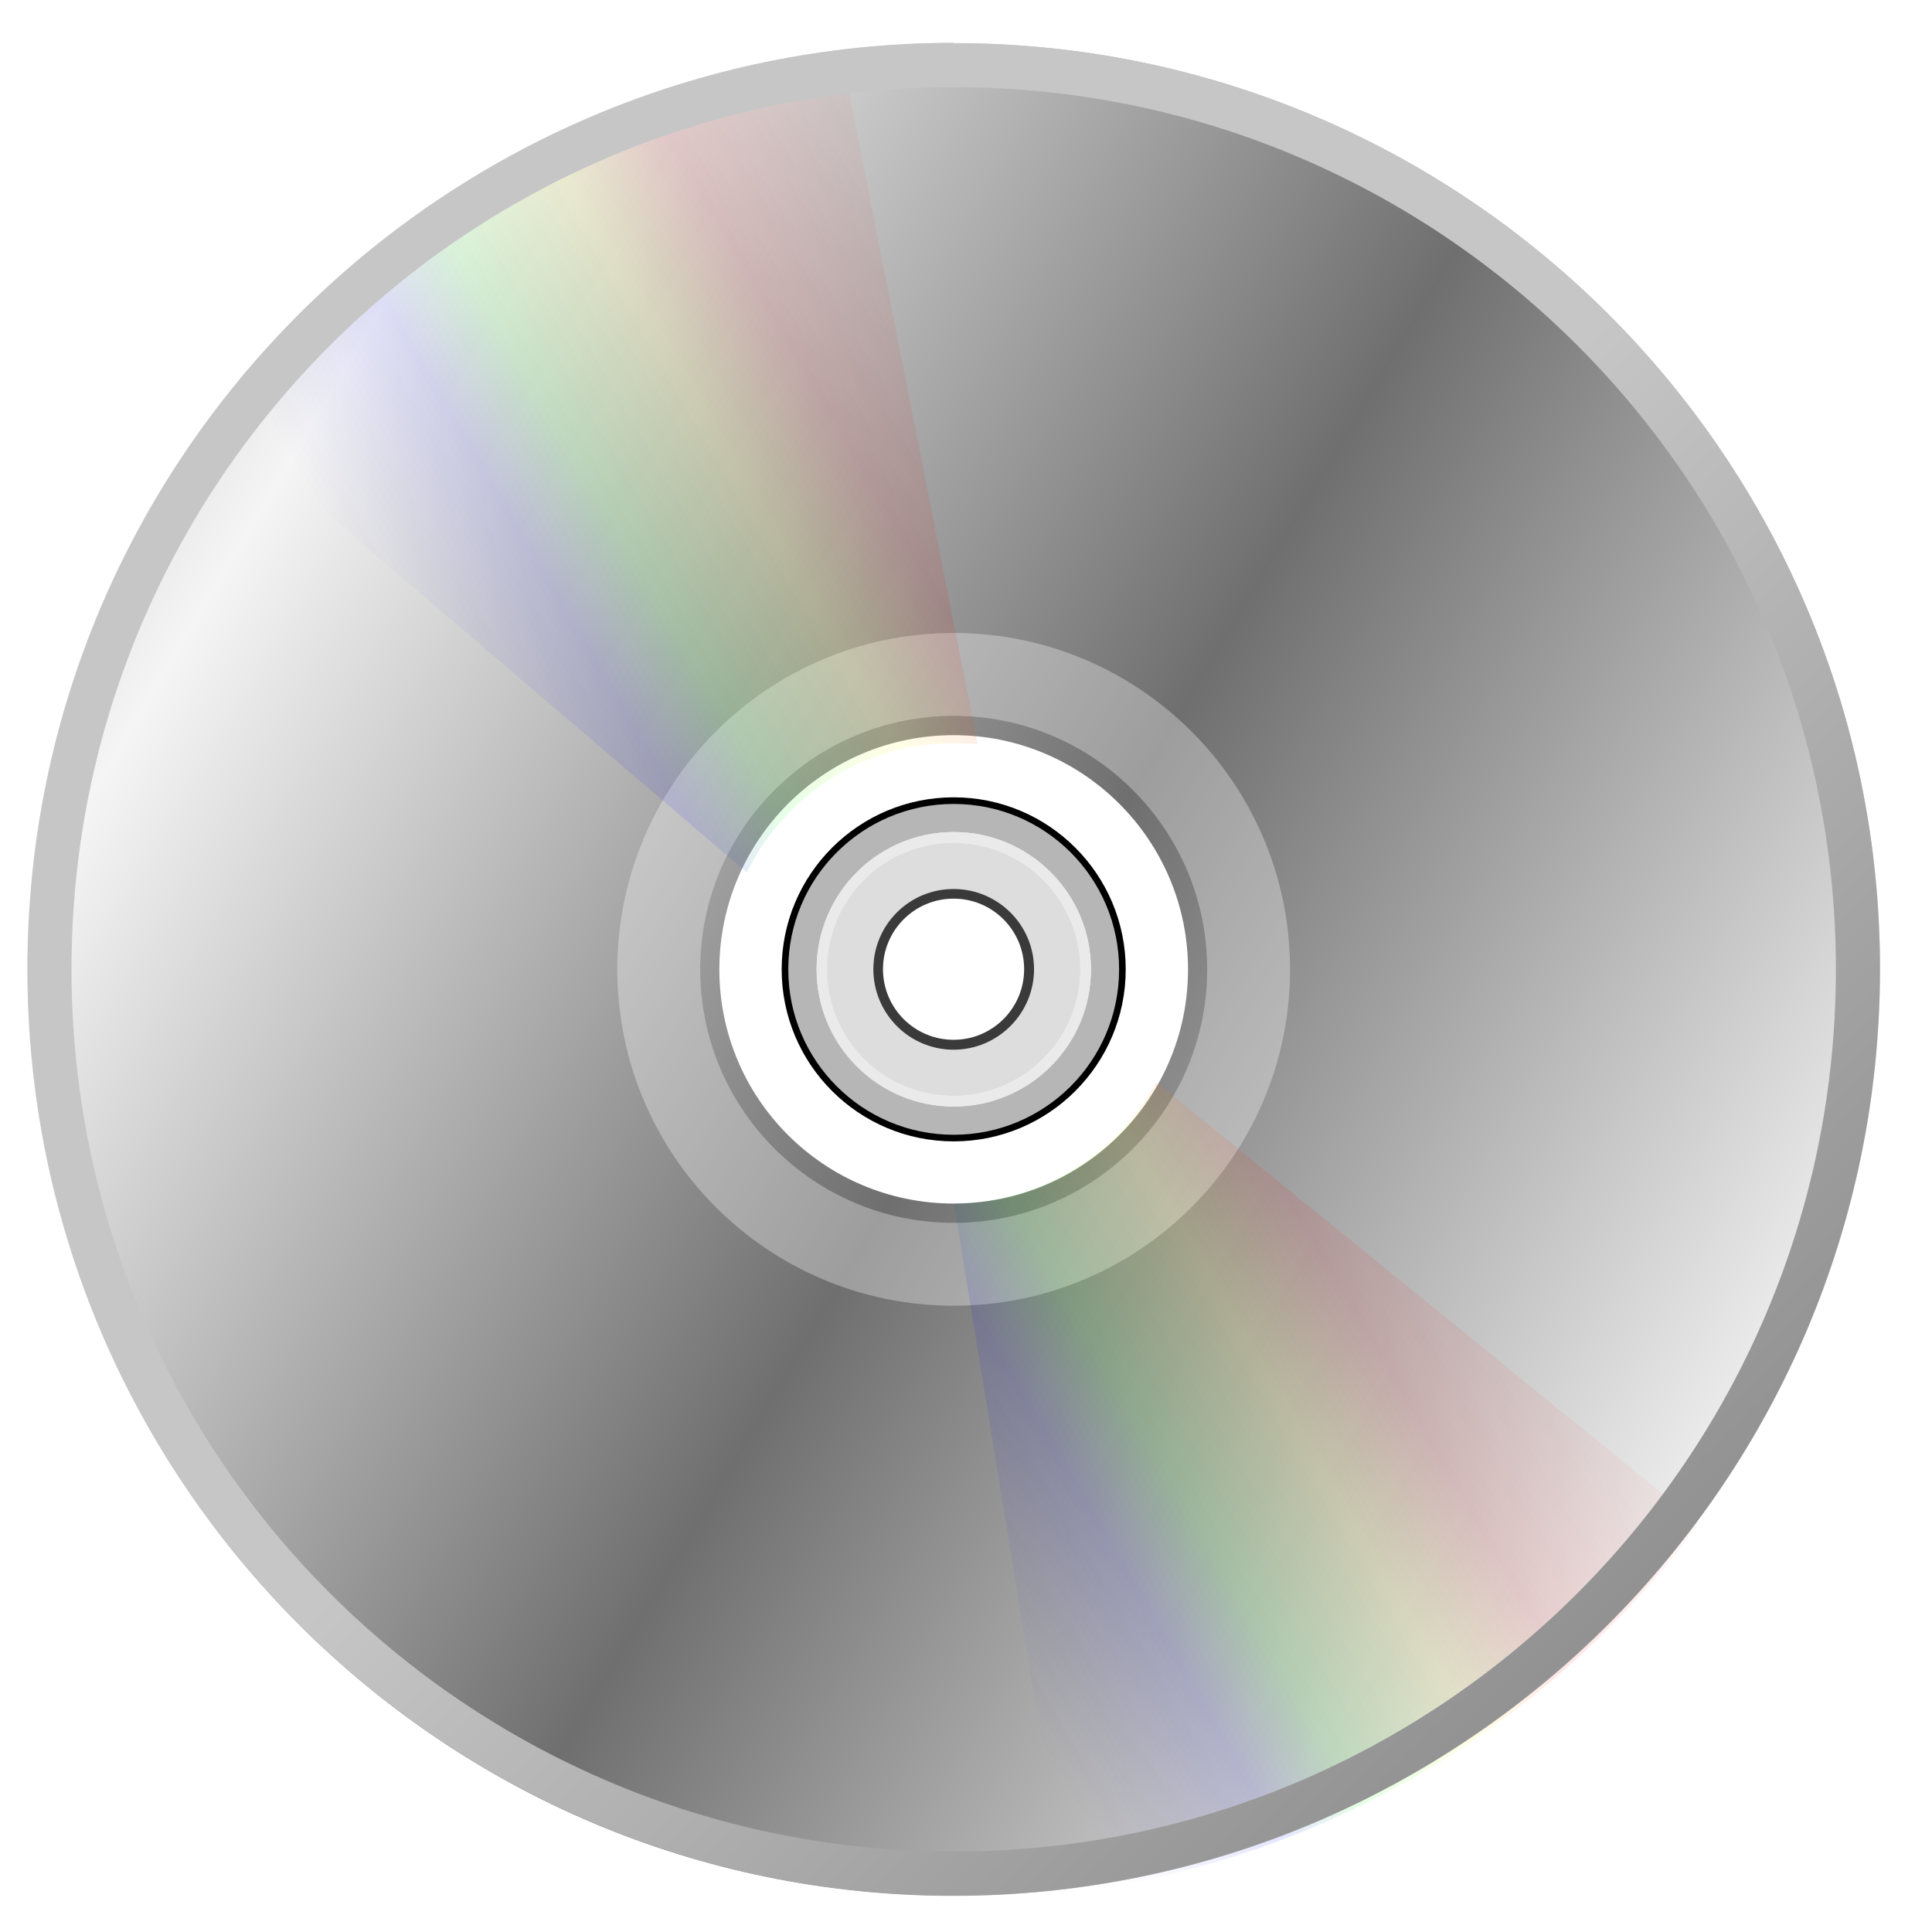 <?xml version="1.0" encoding="UTF-8" standalone="no"?>
<svg
   xmlns:dc="http://purl.org/dc/elements/1.1/"
   xmlns:cc="http://creativecommons.org/ns#"
   xmlns:rdf="http://www.w3.org/1999/02/22-rdf-syntax-ns#"
   xmlns:svg="http://www.w3.org/2000/svg"
   xmlns="http://www.w3.org/2000/svg"
   xmlns:xlink="http://www.w3.org/1999/xlink"
   xmlns:sodipodi="http://sodipodi.sourceforge.net/DTD/sodipodi-0.dtd"
   xmlns:inkscape="http://www.inkscape.org/namespaces/inkscape"
   height="219"
   width="219"
   version="1.1"
   id="svg2"
   inkscape:version="0.47 r22583"
   sodipodi:docname="application.svg">
<sodipodi:namedview
   pagecolor="#000000"
   bordercolor="#666666"
   borderopacity="1"
   objecttolerance="10"
   gridtolerance="10"
   guidetolerance="10"
   inkscape:pageopacity="0"
   inkscape:pageshadow="2"
   inkscape:window-width="1600"
   inkscape:window-height="1178"
   id="namedview88"
   showgrid="false"
   inkscape:zoom="2.2161461"
   inkscape:cx="48.563319"
   inkscape:cy="108.83195"
   inkscape:window-x="1272"
   inkscape:window-y="-8"
   inkscape:window-maximized="1"
   inkscape:current-layer="svg2" />







x=&quot;0px&quot;
   y=&quot;0px&quot;
   width=&quot;219px&quot;
   height=&quot;219px&quot;
   viewBox=&quot;0 0 219 219&quot;
   enable-background=&quot;new 0 0 219 219&quot;

 <defs
   id="defs4">
  <linearGradient
     id="linearGradient3664">
    <stop
       style="stop-color:#0000ff;stop-opacity:0;"
       offset="0"
       id="stop3666" />
    <stop
       id="stop3668"
       offset="0.208"
       style="stop-color:#0000ff;stop-opacity:0.098;" />
    <stop
       id="stop3670"
       offset="0.324"
       style="stop-color:#00ff00;stop-opacity:0.098;" />
    <stop
       id="stop3672"
       offset="0.496"
       style="stop-color:#ffff00;stop-opacity:0.098;" />
    <stop
       id="stop3674"
       offset="0.639"
       style="stop-color:#ff0000;stop-opacity:0.098;" />
    <stop
       style="stop-color:#ff0000;stop-opacity:0;"
       offset="1"
       id="stop3676" />
  </linearGradient>
  <linearGradient
     id="linearGradient3642">
    <stop
       id="stop3644"
       offset="0"
       style="stop-color:#0000ff;stop-opacity:0;" />
    <stop
       style="stop-color:#0000ff;stop-opacity:0.098;"
       offset="0.062"
       id="stop3662" />
    <stop
       style="stop-color:#00ff00;stop-opacity:0.098;"
       offset="0.125"
       id="stop3660" />
    <stop
       style="stop-color:#ffff00;stop-opacity:0.098;"
       offset="0.25"
       id="stop3658" />
    <stop
       style="stop-color:#ff0000;stop-opacity:0.098;"
       offset="0.5"
       id="stop3648" />
    <stop
       id="stop3646"
       offset="1"
       style="stop-color:#ff0000;stop-opacity:0;" />
  </linearGradient>
  <linearGradient
     id="linearGradient3768">
    <stop
       style="stop-color:#0000ff;stop-opacity:0;"
       offset="0"
       id="stop3770" />
    <stop
       id="stop3772"
       offset="0.5"
       style="stop-color:#0000ff;stop-opacity:0.098;" />
    <stop
       style="stop-color:#0000ff;stop-opacity:0;"
       offset="1"
       id="stop3774" />
  </linearGradient>
  <linearGradient
     id="linearGradient3760">
    <stop
       id="stop3762"
       offset="0"
       style="stop-color:#00ff00;stop-opacity:0;" />
    <stop
       style="stop-color:#00ff00;stop-opacity:0.196;"
       offset="0.5"
       id="stop3764" />
    <stop
       id="stop3766"
       offset="1"
       style="stop-color:#00ff00;stop-opacity:0;" />
  </linearGradient>
  <linearGradient
     id="linearGradient3748">
    <stop
       style="stop-color:#00ff00;stop-opacity:0;"
       offset="0"
       id="stop3750" />
    <stop
       id="stop3752"
       offset="0.5"
       style="stop-color:#00ff00;stop-opacity:0.098;" />
    <stop
       style="stop-color:#00ff00;stop-opacity:0;"
       offset="1"
       id="stop3754" />
  </linearGradient>
  <linearGradient
     id="linearGradient3735">
    <stop
       id="stop3737"
       offset="0"
       style="stop-color:#ffff00;stop-opacity:0;" />
    <stop
       style="stop-color:#ffff00;stop-opacity:0.098;"
       offset="0.5"
       id="stop3739" />
    <stop
       id="stop3741"
       offset="1"
       style="stop-color:#ffff00;stop-opacity:0;" />
  </linearGradient>
  <linearGradient
     id="linearGradient3629">
    <stop
       style="stop-color:#ff0000;stop-opacity:0;"
       offset="0"
       id="stop3631" />
    <stop
       id="stop3637"
       offset="0.5"
       style="stop-color:#ff0000;stop-opacity:0.098;" />
    <stop
       style="stop-color:#ff0000;stop-opacity:0;"
       offset="1"
       id="stop3633" />
  </linearGradient>
  <inkscape:perspective
     sodipodi:type="inkscape:persp3d"
     inkscape:vp_x="0 : 109.5 : 1"
     inkscape:vp_y="0 : 1000 : 0"
     inkscape:vp_z="219 : 109.5 : 1"
     inkscape:persp3d-origin="109.5 : 73 : 1"
     id="perspective24" />
  <linearGradient
     id="linearGradient5241">
    <stop
       stop-color="#7c7c7c"
       offset="0"
       id="stop8" />
    <stop
       stop-color="#c6c6c6"
       offset="1"
       id="stop10" />
  </linearGradient>
  <linearGradient
     id="linearGradient3284"
     x1="390.2"
     spreadMethod="reflect"
     gradientUnits="userSpaceOnUse"
     y1="473.8"
     x2="213.7"
     y2="368.7">
    <stop
       stop-color="#6f6f6f"
       offset="0"
       id="stop14" />
    <stop
       stop-color="#f5f5f5"
       offset="1"
       id="stop16" />
  </linearGradient>
  <linearGradient
     inkscape:collect="always"
     xlink:href="#linearGradient3284"
     id="linearGradient3708"
     gradientUnits="userSpaceOnUse"
     spreadMethod="reflect"
     x1="390.2"
     y1="473.8"
     x2="213.7"
     y2="368.7"
     gradientTransform="matrix(0.493,0,0,0.493,-75.823,-123.848)" />
  <linearGradient
     inkscape:collect="always"
     xlink:href="#linearGradient5241"
     id="linearGradient3753"
     x1="539.031"
     y1="423.844"
     x2="434.031"
     y2="318.844"
     gradientUnits="userSpaceOnUse"
     gradientTransform="translate(-325.926,-208.964)" />
  <linearGradient
     inkscape:collect="always"
     xlink:href="#linearGradient3629"
     id="linearGradient3635"
     x1="362.645"
     y1="100.993"
     x2="393.364"
     y2="100.993"
     gradientUnits="userSpaceOnUse"
     gradientTransform="matrix(0.966,-0.259,0.259,0.966,-283.157,110.169)" />
  <linearGradient
     inkscape:collect="always"
     xlink:href="#linearGradient3735"
     id="linearGradient3733"
     gradientUnits="userSpaceOnUse"
     gradientTransform="matrix(0.906,-0.423,0.423,0.906,-277.175,178.096)"
     x1="362.645"
     y1="100.993"
     x2="393.364"
     y2="100.993" />
  <linearGradient
     inkscape:collect="always"
     xlink:href="#linearGradient3748"
     id="linearGradient3746"
     gradientUnits="userSpaceOnUse"
     gradientTransform="matrix(0.819,-0.574,0.574,0.819,-259.481,243.952)"
     x1="362.645"
     y1="100.993"
     x2="393.364"
     y2="100.993" />
  <linearGradient
     inkscape:collect="always"
     xlink:href="#linearGradient3768"
     id="linearGradient3758"
     gradientUnits="userSpaceOnUse"
     gradientTransform="matrix(0.707,-0.707,0.707,0.707,-230.615,305.728)"
     x1="362.645"
     y1="100.993"
     x2="393.364"
     y2="100.993" />
  <linearGradient
     inkscape:collect="always"
     xlink:href="#linearGradient3664"
     id="linearGradient3688"
     x1="-103.06"
     y1="167.633"
     x2="-28.06"
     y2="123.863"
     gradientUnits="userSpaceOnUse"
     gradientTransform="translate(181.847,-37.001)" />
  <filter
     inkscape:collect="always"
     id="filter3714">
    <feGaussianBlur
       inkscape:collect="always"
       stdDeviation="2.827"
       id="feGaussianBlur3716" />
  </filter>
</defs>
<path
   style="color:#000000;fill:url(#linearGradient3708)"
   d="m 108.081,4.855 c -57.914,0 -104.975,47.061 -104.975,105.025 0,57.963 47.037,105.025 104.975,105.025 57.963,0 105.025,-47.051 105.025,-105.025 0,-57.973 -47.051,-104.975 -105.025,-104.975 z m 0,78.929 c 14.395,0 26.086,11.677 26.086,26.066 0,14.395 -11.691,26.086 -26.086,26.086 -14.395,0 -26.066,-11.691 -26.066,-26.086 0,-14.395 11.677,-26.066 26.066,-26.066 z"
   id="maindisk" />
<path
   style="color:#000000;fill:#ffffff;fill-opacity:1;fill-rule:nonzero;stroke:none;stroke-width:1;marker:none;visibility:visible;display:inline;overflow:visible;enable-background:accumulate"
   d="m 108.105,83.333 c -14.666,0 -26.563,11.897 -26.563,26.563 0,14.666 11.897,26.531 26.563,26.531 14.666,0 26.562,-11.865 26.562,-26.531 0,-14.666 -11.897,-26.563 -26.562,-26.563 z m 0,7.062 c 10.77,0 19.5,8.73 19.5,19.5 0,10.77 -8.73,19.5 -19.5,19.5 -10.77,0 -19.5,-8.73 -19.5,-19.5 0,-10.77 8.73,-19.5 19.5,-19.5 z"
   id="whiteouter" />
<path
   style="color:#000000;fill:#b7b6b6;fill-opacity:1;fill-rule:nonzero;stroke:none;stroke-width:1;marker:none;visibility:visible;display:inline;overflow:visible;enable-background:accumulate"
   d="m 108.105,90.88 c -10.493,0 -19,8.507 -19,19 0,10.493 8.507,19 19,19 10.493,0 19,-8.507 19,-19 0,-10.493 -8.507,-19 -19,-19 z m 0,3.438 c 8.588,0 15.562,6.974 15.562,15.563 0,8.588 -6.974,15.531 -15.562,15.531 -8.588,0 -15.531,-6.943 -15.531,-15.531 0,-8.588 6.943,-15.563 15.531,-15.563 z"
   id="mediumgrey" />
<path
   style="color:#000000;fill:#eaeaea;fill-opacity:1;fill-rule:nonzero;stroke:none;stroke-width:1;marker:none;visibility:visible;display:inline;overflow:visible;enable-background:accumulate"
   d="m 108.121,94.317 c -8.588,0 -15.562,6.974 -15.562,15.563 0,8.588 6.974,15.563 15.562,15.563 8.588,0 15.531,-6.974 15.531,-15.563 0,-8.588 -6.943,-15.563 -15.531,-15.563 z m 0,1.219 c 7.925,0 14.344,6.418 14.344,14.344 0,7.925 -6.418,14.344 -14.344,14.344 -7.925,0 -14.344,-6.418 -14.344,-14.344 0,-7.925 6.418,-14.344 14.344,-14.344 z"
   id="whiteinner" />
<path
   style="color:#000000;fill:#dddddd;fill-opacity:1;fill-rule:nonzero;stroke:none;stroke-width:1;marker:none;visibility:visible;display:inline;overflow:visible;enable-background:accumulate"
   d="m 108.09,95.536 c -7.925,0 -14.344,6.418 -14.344,14.344 0,7.925 6.418,14.344 14.344,14.344 7.925,0 14.375,-6.418 14.375,-14.344 0,-7.925 -6.45,-14.344 -14.375,-14.344 z m 0,5.25 c 5.026,0 9.125,4.068 9.125,9.094 0,5.026 -4.099,9.094 -9.125,9.094 -5.026,0 -9.094,-4.068 -9.094,-9.094 0,-5.026 4.068,-9.094 9.094,-9.094 z"
   id="lightgrey" />
<path
   style="color:#000000;fill:#3a3a3a;fill-opacity:1;fill-rule:nonzero;stroke:none;stroke-width:1;marker:none;visibility:visible;display:inline;overflow:visible;enable-background:accumulate"
   d="m 108.09,100.77 c -5.026,0 -9.094,4.068 -9.094,9.094 0,5.026 4.068,9.125 9.094,9.125 5.026,0 9.125,-4.099 9.125,-9.125 0,-5.026 -4.099,-9.094 -9.125,-9.094 z m 0,1.094 c 4.418,0 8,3.582 8,8 0,4.418 -3.582,8 -8,8 -4.418,0 -8,-3.582 -8,-8 0,-4.418 3.582,-8 8,-8 z"
   id="blackhole" />
<path
   style="color:#000000;fill:#ffffff;fill-opacity:0.324;fill-rule:nonzero;stroke:none;stroke-width:1;marker:none;visibility:visible;display:inline;overflow:visible;enable-background:accumulate"
   d="m 108.105,71.752 c -21.057,0 -38.128,17.07 -38.128,38.128 0,21.057 17.07,38.128 38.128,38.128 21.057,0 38.128,-17.07 38.128,-38.128 0,-21.057 -17.07,-38.128 -38.128,-38.128 z m 0,9.394 c 15.869,0 28.734,12.865 28.734,28.734 0,15.869 -12.865,28.734 -28.734,28.734 -15.869,0 -28.734,-12.865 -28.734,-28.734 0,-15.869 12.865,-28.734 28.734,-28.734 z"
   id="translucentring" />
<path
   style="color:#000000;fill:#000000;fill-opacity:1;fill-rule:nonzero;stroke:none;stroke-width:1;marker:none;visibility:visible;display:inline;overflow:visible;enable-background:accumulate"
   d="m 108.105,90.38 c -10.77,0 -19.5,8.73 -19.5,19.5 0,10.77 8.73,19.5 19.5,19.5 10.77,0 19.5,-8.73 19.5,-19.5 0,-10.77 -8.73,-19.5 -19.5,-19.5 z m 0,0.75 c 10.355,0 18.75,8.395 18.75,18.75 0,10.355 -8.395,18.75 -18.75,18.75 -10.355,0 -18.75,-8.395 -18.75,-18.75 0,-10.355 8.395,-18.75 18.75,-18.75 z"
   id="blackring" />
<path
   style="fill:url(#linearGradient3688);fill-opacity:1;stroke:none;filter:url(#filter3714)"
   d="M 95.375,6.076 C 66.36,9.586 40.951,24.955 24.187,47.201 L 84.656,98.889 c 4.236,-8.668 13.145,-14.656 23.438,-14.656 0.921,0 1.823,0.032 2.719,0.125 L 95.375,6.076 z M 131.062,122.67 c -4.405,8.156 -13.029,13.707 -22.938,13.719 l 12.719,78.188 c 29.358,-3.566 55.003,-19.244 71.75,-41.906 l -61.531,-50 z"
   id="path2856" />
<path
   style="color:#000000;fill:url(#linearGradient3753);fill-opacity:1;stroke:none;enable-background:accumulate"
   d="m 108.074,4.88 c -57.963,0 -104.969,47.03 -104.969,104.969 0,57.963 47.03,105.031 104.969,105.031 57.963,0 105.031,-47.058 105.031,-105.031 0,-57.973 -47.058,-104.969 -105.031,-104.969 z m 0.031,5 c 55.228,0 100,44.772 100,100 0,55.228 -44.772,100 -100,100 -55.228,0 -100,-44.772 -100,-100 0,-55.228 44.772,-100 100,-100 z"
   id="diskedge" />
</svg>
